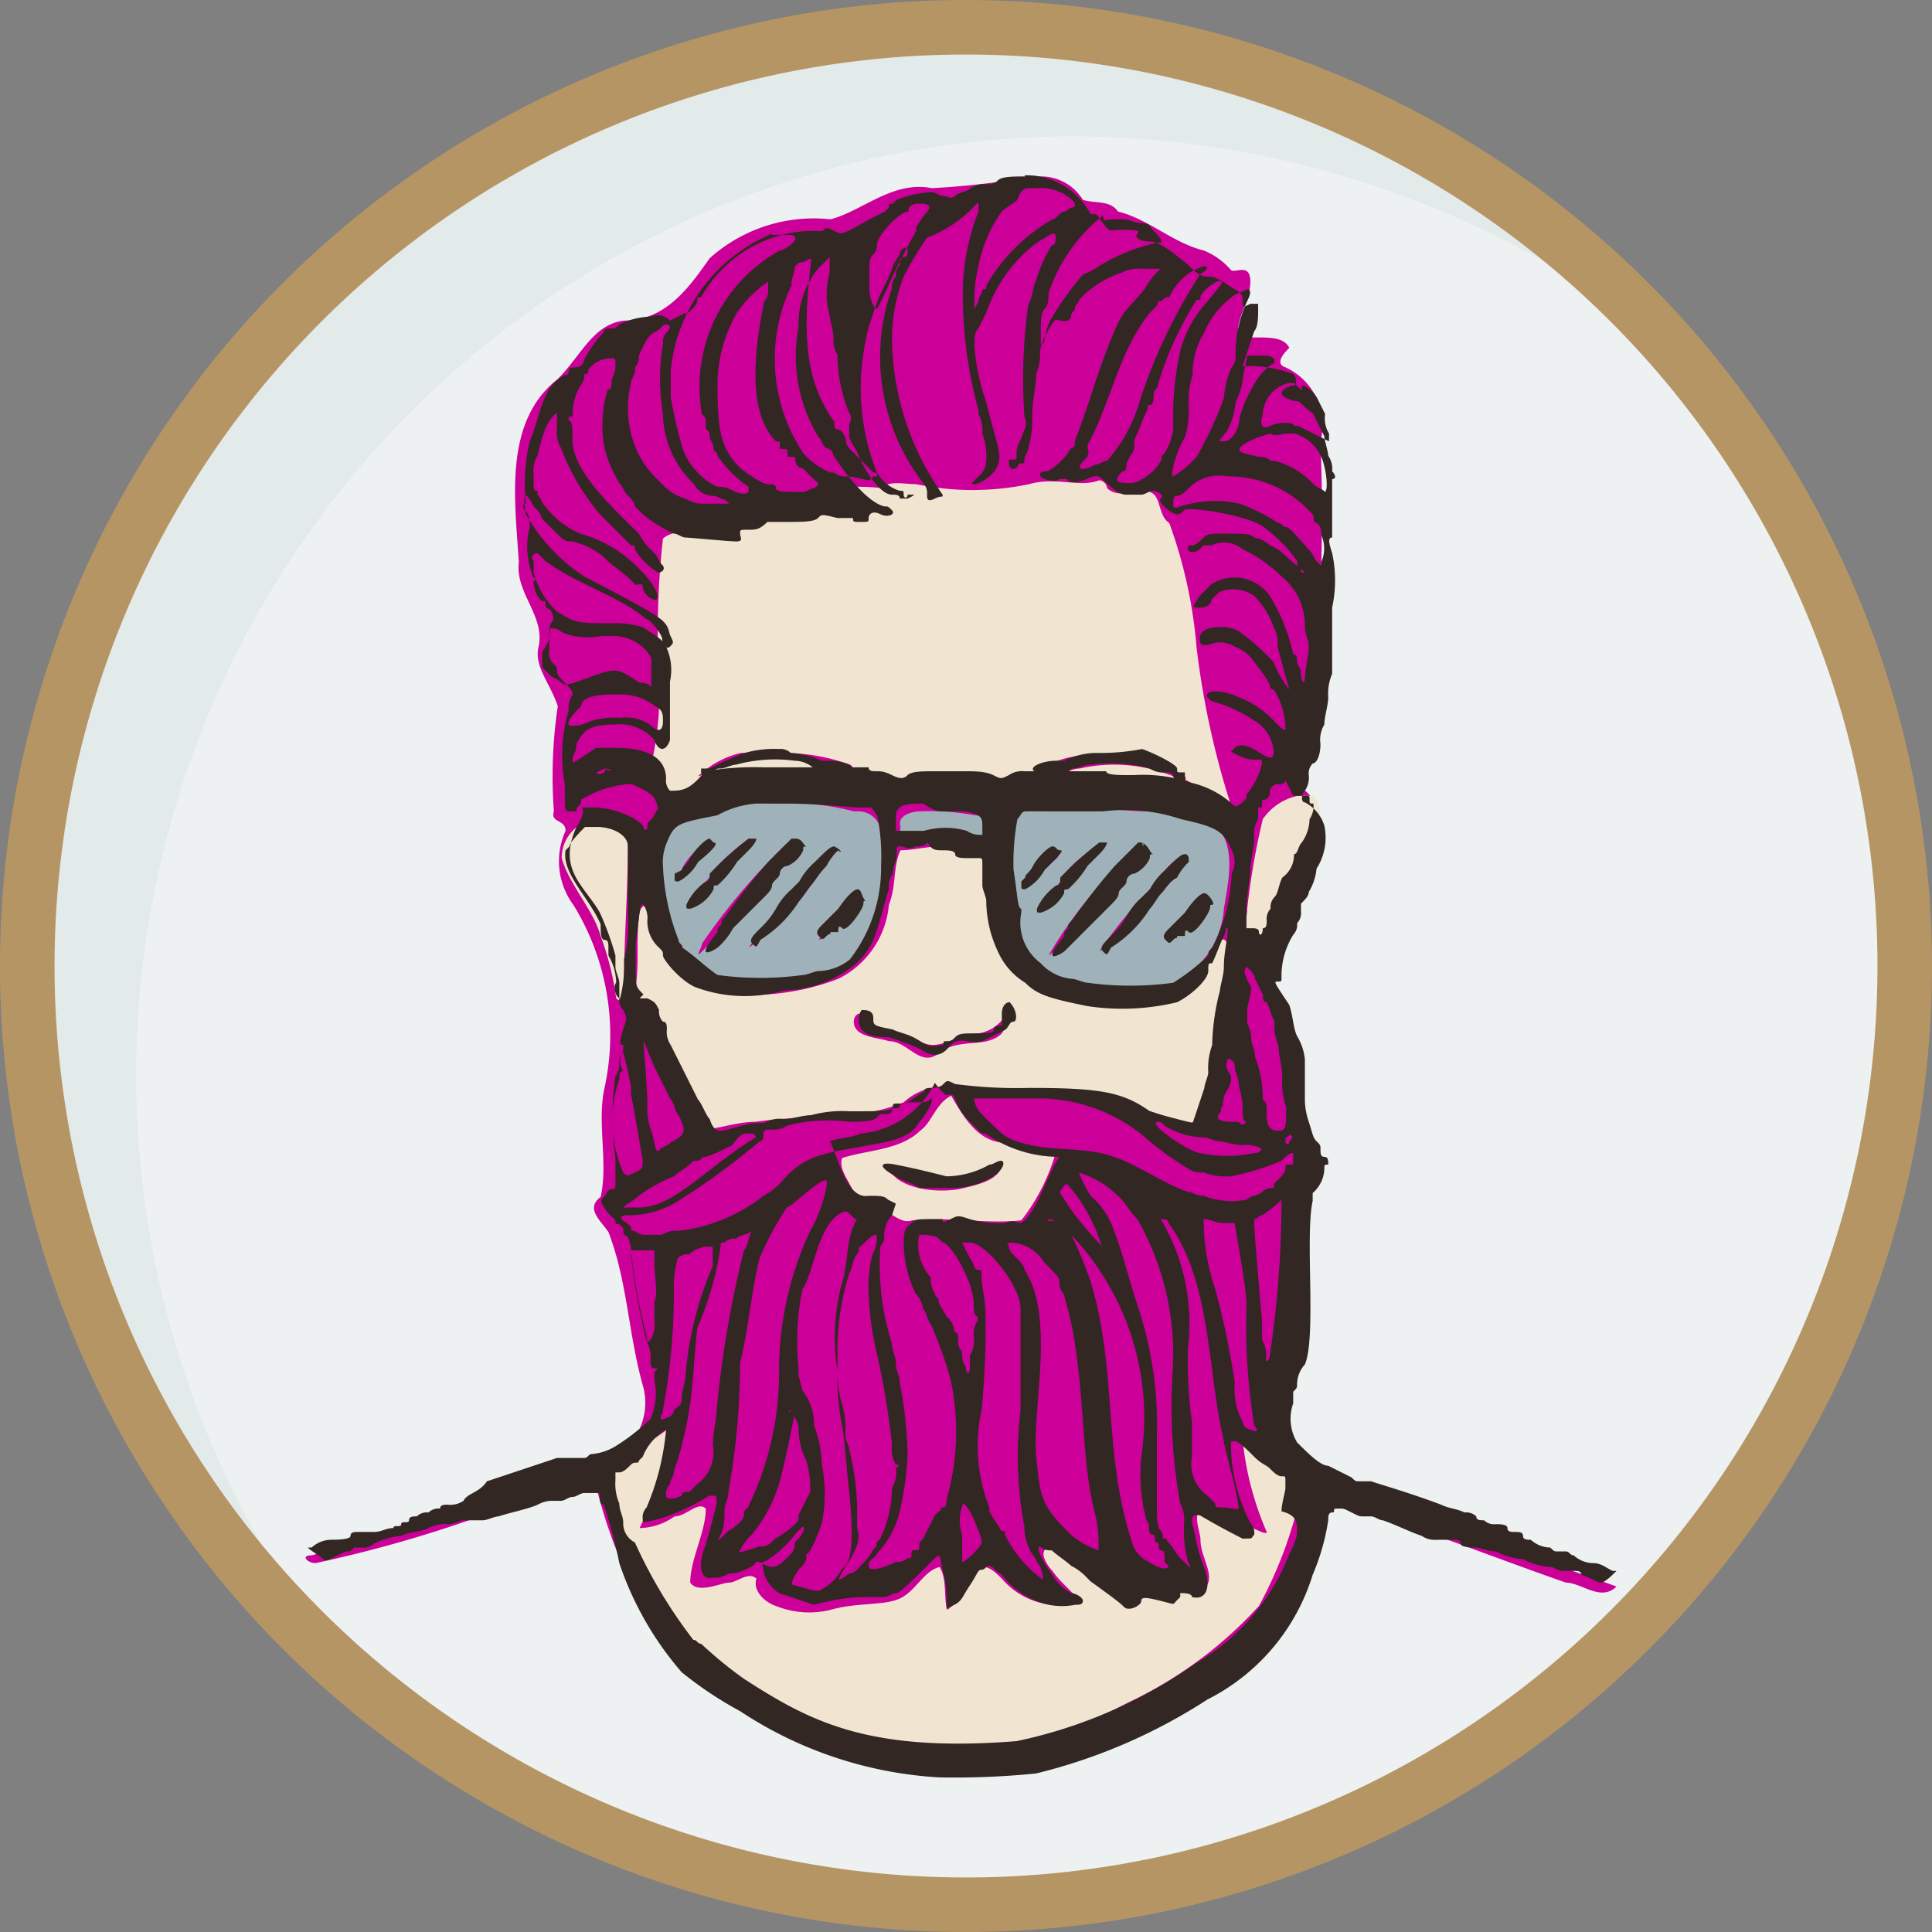 <svg xmlns="http://www.w3.org/2000/svg" viewBox="0 0 49.6 49.6"><rect x="0" y="0" width="49.6" height="49.6" fill="#808080" stroke="none"/><defs><style>.cls-1{fill:#e3eaea;}.cls-2{fill:#edf1f1;}.cls-3{fill:#b69564;stroke:#b69564;}.cls-4{fill:#c09;}.cls-5{fill:#f1e5d2;}.cls-6{fill:#9fb2b9;}.cls-7{fill:#322722;}</style></defs><g id="圖層_2" data-name="圖層 2"><g id="圖層_1-2" data-name="圖層 1"><g id="Outline"><path id="Path_64394" data-name="Path 64394" class="cls-1" d="M48.9,24.8A24.1,24.1,0,1,1,24.8.7,24.11,24.11,0,0,1,48.9,24.8Z"/><path id="Path_64395" data-name="Path 64395" class="cls-2" d="M27.6,3.5A24.11,24.11,0,0,0,9.3,43.3,24.13,24.13,0,0,0,43.1,9.1,24.58,24.58,0,0,0,27.6,3.5Z"/><path id="Path_64396" data-name="Path 64396" class="cls-3" d="M24.8.5A24.3,24.3,0,1,0,49.1,24.8,24.33,24.33,0,0,0,24.8.5Zm0,.4A23.9,23.9,0,1,1,.9,24.8,23.9,23.9,0,0,1,24.8.9Z"/></g><g id="head2"><g id="Group_6843" data-name="Group 6843"><path id="Path_64327" data-name="Path 64327" class="cls-4" d="M26.72,4.53h-.2a20.61,20.61,0,0,1-2.6.3c-1-.2-1.8.6-2.6.8a4,4,0,0,0-3.1,1c-.5.7-1.1,1.6-2.2,1.6-.8.1-1.1.9-1.7,1.5-1.4,1.1-1.1,3.1-1,4.7-.1.8.7,1.4.5,2.2-.1.5.3.9.5,1.5a12.21,12.21,0,0,0-.1,2.7c-.1.3.3.2.3.5a1.88,1.88,0,0,0,.2,1.9,6.37,6.37,0,0,1,.8,4.7c-.2.9.1,1.9-.1,2.8-.4.3,0,.6.2.9.5,1.3.5,2.6.9,4a1.61,1.61,0,0,1-.8,1.8A69.15,69.15,0,0,1,8,39.93c-.3,0-.1.2.1.2a33.3,33.3,0,0,0,4.5-1.3,13.43,13.43,0,0,1,2.7-.7,12.15,12.15,0,0,0,1.9,4.2,10.82,10.82,0,0,0,5.6,2.9,12.44,12.44,0,0,0,6.3-.9,8.94,8.94,0,0,0,4.3-3.6,14.27,14.27,0,0,1,.8-2.2c2,.6,4,1.4,6,2.1.4,0,.9.5,1.3.1-2.2-.8-4.5-1.5-6.7-2.3-.9-.6-2.2-.9-2.2-2a13.51,13.51,0,0,0,.4-2.8c.2-1.3-.2-2.7.5-3.9-.6-1-.5-2.4-.8-3.6-.5-1.4.3-2.6.8-3.9.3-.6.6-1.6-.1-2-.4-.4.2-.9.2-1.5a45.36,45.36,0,0,0,.3-7.4,1.63,1.63,0,0,0-.9-1.9c-.3-.1,0-.4.1-.5-.2-.4-.9-.2-1.3-.3-.1-.4.3-.9.3-1.4s-.4-.2-.5-.3a1.79,1.79,0,0,0-.7-.5c-.8-.2-1.4-.8-2.2-1-.2-.3-.6-.2-.9-.3A1.25,1.25,0,0,0,26.72,4.53Z"/><path id="Path_64328" data-name="Path 64328" class="cls-5" d="M28.22,12.33c-.5.2-1.1-.1-1.8.1a7.08,7.08,0,0,1-2.9,0c-.3,0-.7-.1-.9.1a5.46,5.46,0,0,0-1.8.1c-.4.1-.9-.1-1.3.2s-.8.6-1.5.7c-.3.1-.8.1-1,.3a21.66,21.66,0,0,0-.1,3.6,8.2,8.2,0,0,1-.2,2.2c.1.3,0,.7.3.9a24.52,24.52,0,0,1,2.7-.2,26.2,26.2,0,0,1,2.8.1,13.83,13.83,0,0,1,2.9.1,6.73,6.73,0,0,1,2-.1c1.4.1,2.8-.1,4,.7.1.2.4.1.3-.1a21.62,21.62,0,0,1-1-4.4,12.26,12.26,0,0,0-.7-3.2c-.3-.2-.2-.7-.5-.8s-.8.2-1.1-.1a.22.22,0,0,0-.2-.2Zm-8.1,7a5.08,5.08,0,0,1,1.7.3c.2.1-.2.3-.3.2a3.87,3.87,0,0,0-2.6-.3c-.4,0-.6.3-1,.4a2.38,2.38,0,0,1,1.1-.6Zm8.3.1a4.39,4.39,0,0,1,2.2.7c-.2.1-.3-.2-.5-.2a4,4,0,0,0-2.4-.2c-.3,0-.6.3-.8.2s-.2-.3,0-.3a2.4,2.4,0,0,1,1.5-.2Zm4.9,1h0a1.46,1.46,0,0,0-.9.6,18.46,18.46,0,0,0-.4,2.3c0,.3-.2.7,0,.9s.6.1.5-.2c.3-1,.9-1.9,1.3-2.9a.62.62,0,0,0-.1-.7Zm-18,.6a1,1,0,0,0-.9,1c.2.7.8,1.3,1,2a7.49,7.49,0,0,1,.4,1.6c.2.2.2-.3.2-.4,0-1.1.1-2.4.1-3.5,0-.4-.4-.6-.8-.7Zm8.8.7c-.3,0-.7.1-1,.1-.2.4-.1.9-.3,1.4a2.35,2.35,0,0,1-1.3,1.9,6.35,6.35,0,0,1-2.7.4,2.23,2.23,0,0,1-2-1.9c0-.2-.3-.6-.4-.2-.1.6,0,1.3-.1,1.9a.37.37,0,0,0-.1.3c0,.1.1.1.2.1.3.4.3.9.6,1.4A11.4,11.4,0,0,0,18,29c.4,0,.9-.2,1.4-.2,1.3-.2,2.6,0,3.8-.5a1.53,1.53,0,0,1,1.6-.3c1.8.2,3.5,0,5.2.7.3.1.8.3.8-.2a20.32,20.32,0,0,0,.7-4.3c-.2-.3-.3.3-.4.4a1.82,1.82,0,0,1-1.7,1c-1.1,0-2.6,0-3.3-.9-.6-.7-.6-1.9-.9-2.8-.4-.1-.8-.1-1.1-.2Zm1.8,4.1c.3.2-.1.5-.2.7-.4.4-1.1.1-1.6.5s-.8-.3-1.3-.3c-.3-.1-.9-.1-.9-.5,0-.2.2-.3.3-.1.2.5.9.3,1.4.6s.9-.2,1.5-.2a1,1,0,0,0,.8-.7Zm-1.5,2.3c-.4.2-.5.7-.8.9-.5.5-1.4.5-2,.7-.1.3.2.6.3.9a1,1,0,0,0,.8.5c.2,0,.4.3.7.2.9-.1,1.9.1,2.8,0a5.08,5.08,0,0,0,.9-1.8c-.4-.1-.8-.1-1.1-.2-.8.1-1.2-.5-1.6-1.2Zm1.3,1.8c-.1.4-.7.5-1.1.6-.6.1-1.5,0-1.8-.5a3.66,3.66,0,0,0,2.3.2,1.14,1.14,0,0,1,.6-.3Zm-8.5,6.7h0a7.46,7.46,0,0,1-1.5.9c-.3.3.1.8.1,1.3a7.59,7.59,0,0,0,2.4,3.9,9.59,9.59,0,0,0,5.8,2.1,9.29,9.29,0,0,0,4.9-1.1,10.72,10.72,0,0,0,3.4-2.5,10.83,10.83,0,0,0,1.1-3c-.1-.4-.6-.5-.9-.8-.2-.1-.4-.5-.6-.3a7.94,7.94,0,0,0,.6,2.2c0,.1-.3-.1-.4-.1a8.93,8.93,0,0,0-1.3-.5c-.2.2,0,.6,0,.8,0,.4.3.8.2,1.1s-.5,0-.8.2-.7-.2-1,.1-.5-.1-.7-.2a8.64,8.64,0,0,0-1.6-1c-.3.1,0,.5.1.6.2.3.5.5.7.8a1.92,1.92,0,0,1-2-.6c-.2-.2-.5-.5-.7-.1a2.18,2.18,0,0,1-.7.9c-.1-.3,0-.8-.2-1.1-.4.1-.6.6-1,.8s-1.1.1-1.8.3a2.29,2.29,0,0,1-1.4-.1c-.3-.1-.6-.4-.5-.7-.2-.2-.5.1-.7.1s-.8.3-1,0c0-.6.4-1.3.4-1.9-.2-.2-.5.2-.8.2a1.61,1.61,0,0,1-.9.3,8.08,8.08,0,0,0,.7-2.2c.1-.3.1-.3.1-.4Z"/><path id="Path_64329" data-name="Path 64329" class="cls-6" d="M19.92,20.63a6.58,6.58,0,0,0-2.8.4c-.5.3-.4,1.1-.3,1.7a2.87,2.87,0,0,0,1,2.2c.6.4,1.4.2,2.1.3a3.61,3.61,0,0,0,2-.6,4.6,4.6,0,0,0,.7-3.2.58.58,0,0,0-.6-.6h-.1a6.48,6.48,0,0,0-2-.2Zm7.7.1a5,5,0,0,0-1.7.2c-.4.3-.2.8-.2,1.3a7.72,7.72,0,0,0,.2,1.5,2.38,2.38,0,0,0,.6,1.1,5.7,5.7,0,0,0,3.4.5,2.31,2.31,0,0,0,1.5-2c.1-.6.3-1.5-.1-2a4.14,4.14,0,0,0-1.9-.5c-.5,0-1.1-.1-1.8-.1Zm-4,.1c-.2,0-.6.1-.5.4-.1.5.5.2.7.3h1.5c.1-.2,0-.6-.3-.6a6.15,6.15,0,0,0-1.4-.1Zm-4.4.7h0a6.42,6.42,0,0,1-1,1.3c-.2.1-.3.4-.5.4.1-.4.5-.6.6-.9A6.47,6.47,0,0,1,19.22,21.53Zm1.1.1c.2.1-.1.3-.2.4-.7.8-1.4,1.7-2.1,2.4-.2.2,0-.1,0-.2a16.38,16.38,0,0,1,2.1-2.5.31.31,0,0,1,.2-.1Zm-2.1,0c.2.1-.1.3-.2.4s-.4.4-.6.5A1.42,1.42,0,0,1,18.22,21.63Zm10,.1c-.1.2-.4.4-.5.6a5.73,5.73,0,0,1-1.1,1.1c.2-.4.6-.7.8-1.1A2.41,2.41,0,0,1,28.22,21.73Zm1.1,0c.2,0-.1.3-.1.3-.5.5-.8,1.1-1.4,1.7a6.47,6.47,0,0,1-.9.8,10.62,10.62,0,0,1,1.6-2.1c.3-.2.5-.6.8-.7Zm-2.2.1c.2.1-.1.3-.1.3a2.65,2.65,0,0,1-.6.5,1.14,1.14,0,0,1,.7-.8Zm-5.7,0c0,.2-.3.4-.4.6a6.49,6.49,0,0,1-1.8,1.9,16.32,16.32,0,0,1,1.7-2c.2-.2.3-.4.5-.5Zm9,.1c.1.1-.1.3-.2.4a8,8,0,0,1-2,2.1,11.92,11.92,0,0,1,1.5-1.8A1.58,1.58,0,0,1,30.42,21.93Zm-8.4,1c.1.1-.1.3-.2.4a1.21,1.21,0,0,1-.5.5.45.45,0,0,1-.3.3A5.3,5.3,0,0,1,22,22.93Zm9,.1c0,.3-.3.4-.5.6a2.65,2.65,0,0,1-.6.5A5.7,5.7,0,0,1,31,23Z"/><path id="Path_64330" data-name="Path 64330" class="cls-7" d="M26.32,4.53c-.3,0-.6,0-.7.1s-.2.1-.3.1a.6.6,0,0,0-.4.1c-.1.1-.3.1-.4.2s-.2,0-.3,0-.2-.1-.3-.1a2.92,2.92,0,0,0-.9.2l-.1.1c-.1,0-.1,0-.1.1h0l-.1.1-.4.2c-.7.4-.7.4-.9.3s-.2-.1-.3,0h-.4A3.34,3.34,0,0,0,18,7.63c-.1,0-.1,0-.1.1h0c0,.1-.3.4-.3.3l-.4.2a.44.44,0,0,0-.5-.1,1.88,1.88,0,0,0-.8.2c-.1.1-.1.1-.2.1s-.2,0-.2.1a3,3,0,0,0-.5.7.22.22,0,0,1-.2.2c-.1,0-.2,0-.2.1s-.1.1,0,.1h-.1c-.6.3-.6,1-.9,1.7a4.76,4.76,0,0,0-.1,1.6h0c-.1,0-.1.1,0,.2s.1.3.1.4a2,2,0,0,0,.1,1.3s.1,0,0,.1a.76.76,0,0,0,.2.5H14c0,.1,0,.2.1.2a.37.37,0,0,1,.1.3c-.1.1-.1.2-.1.4v.4a.37.37,0,0,0,.1.3c.1.1.1.1.1.2s.1.2.2.3.2.2.2.3a.6.6,0,0,0-.1.4,4.08,4.08,0,0,0-.1,1.9c0,.7,0,.7.1.7h.2c0-.1,0-.1.1-.1h0c.1,0,.1.2-.1.5-.5,1.1.2,1.5.6,2.2a7.6,7.6,0,0,1,.4,1.1v.3c0,.1.1.3.1.4v.4a.37.37,0,0,0,.1.3c.1.2.1.2,0,.5s-.1.4,0,.4v.1c0,.1-.1.2-.1.3a.6.6,0,0,1-.1.4,7.39,7.39,0,0,0,0,2.1v.6c0,.2,0,.2-.1.2s-.1.1-.2.2-.1.1.1.4l.2.2h0c0,.1,0,.1.1.1h0l.1.1c0,.1,0,.2.1.2a.9.9,0,0,1,.1.5,17,17,0,0,0,.4,2.2.9.9,0,0,1,.1.5c0,.1,0,.2.1.2s.1,0,0,.1v.2a1.64,1.64,0,0,1-.1,1,5.5,5.5,0,0,1-.9.7,1.42,1.42,0,0,1-.6.2c-.1,0-.1.1-.2.1h-.7l-1.8.6c-.2.3-.5.3-.6.5a.6.6,0,0,1-.4.1c-.1,0-.2,0-.2.1a.37.37,0,0,0-.3.1.37.37,0,0,0-.3.1c-.1,0-.2,0-.2.1s-.2,0-.2.1-.2,0-.2.1c-.2,0-.3.1-.5.1h-.4c-.1,0-.2,0-.2.1s-.4.1-.5.1a.76.76,0,0,0-.5.2h-.1c.1.1.3.2.4.3s.3-.1.6-.2c.1,0,.1,0,.2-.1h.2a.37.37,0,0,0,.3-.1,1.85,1.85,0,0,1,.7-.2c.2-.1.5-.1.7-.2a.9.9,0,0,1,.5-.1c.2,0,.3-.1.4-.1h.5c.1,0,.3-.1.4-.1.3-.1.8-.2,1-.3s.3-.1.4-.1h.2c.1,0,.2-.1.3-.1s.2-.1.3-.1h.3c.1,0,.1,0,.1.1s0,.2.1.2a12.68,12.68,0,0,1,.4,1.5,8.33,8.33,0,0,0,1.6,2.8h0a9.72,9.72,0,0,0,1.5,1,10.33,10.33,0,0,0,5.1,1.7,20.9,20.9,0,0,0,2.5-.1,14.32,14.32,0,0,0,4.4-1.9,5.34,5.34,0,0,0,2.7-3.2,5.73,5.73,0,0,0,.4-1.4c0-.1,0-.2.1-.2s0-.1.1-.1h.1c.1,0,.1,0,.3.1s.2.1.3.1h.2c.1,0,.2.1.3.1.3.1.7.3,1,.4a.6.6,0,0,0,.4.1h.4c.1,0,.2,0,.2.1s.3.1.4.1.3.1.5.1a1.85,1.85,0,0,0,.7.2,1.85,1.85,0,0,0,.7.2c.1,0,.2.1.3.1h.3c.1,0,.2,0,.2.1.3.1.4.2.5.2s.3-.2.4-.3h-.1c-.2-.1-.3-.2-.5-.2a.76.76,0,0,1-.5-.2c-.1,0-.1-.1-.2-.1H40c-.1,0-.1,0-.2-.1a.76.76,0,0,1-.5-.2c-.1,0-.2,0-.2-.1s-.1-.1-.2-.1-.2,0-.2-.1-.2-.1-.3-.1a.37.37,0,0,1-.3-.1c-.1,0-.2,0-.2-.1a.37.37,0,0,0-.3-.1c-.2-.1-.4-.1-.6-.2-.8-.3-1.5-.5-1.8-.6h-.3c-.1,0-.1,0-.2-.1l-.6-.3c-.2,0-.5-.3-.8-.6a1.18,1.18,0,0,1-.1-1v-.3c.1-.1.1-.1.1-.2a.76.76,0,0,1,.2-.5c.3-.7,0-3.3.2-4.2v-.2A.86.86,0,0,0,34,30c0-.1,0-.1.1-.1h0c0-.1,0-.2-.1-.2s-.1-.1-.1-.2,0-.1-.1-.2-.1-.2-.2-.5-.1-.5-.1-.6v-1a1.42,1.42,0,0,0-.2-.6c-.1-.2-.1-.5-.2-.8-.4-.6-.4-.6-.3-.6s.1,0,.1-.1h0a2,2,0,0,1,.3-1.1.37.37,0,0,0,.1-.3.37.37,0,0,0,.1-.3v-.2c.1-.1.2-.2.2-.3a1.42,1.42,0,0,0,.2-.6,1.47,1.47,0,0,0,.2-1.1,1,1,0,0,0-.5-.6c-.1,0-.1-.2,0-.3a.6.6,0,0,0,.1-.4.37.37,0,0,1,.1-.3c.1,0,.2-.2.2-.5a.75.75,0,0,1,.1-.5c0-.2.1-.5.1-.7a1.27,1.27,0,0,1,.1-.6v-1.7a3.3,3.3,0,0,0,0-1.4c-.1-.3-.1-.4,0-.4v-1.5c.1,0,.1-.1,0-.2a.6.6,0,0,0-.1-.4c0-.1-.1-.4-.1-.5l-.3-.6c-.2-.1-.3-.3-.4-.3s-.4-.1-.4-.2.2-.2.3-.2.1-.2,0-.3a3.55,3.55,0,0,0-1-.2h-.3l.3-.9c.1-.1.1-.4.1-.5v-.2h-.2c-.2.1-.2.1-.2-.1s-.1-.2-.4-.4-.4-.2-.5-.2-.2,0-.5-.3c-.6-.5-.8-.6-1-.6s-.4-.1-.3-.2-.1-.1-.4-.1-.3.1-.5-.2c-.1-.1-.1-.2-.2-.2H28a1.86,1.86,0,0,0-1.7-1Zm.2.3h.2a1.14,1.14,0,0,1,.8.3c.1.1.1.2,0,.2s-.1.1-.2.1-.2.2-.3.2a4.62,4.62,0,0,0-1.7,1.7c0,.1,0,.1-.1.1h0c0,.1-.1.2-.1.3l-.1.2v-.1a3.4,3.4,0,0,1,.1-1,3.51,3.51,0,0,1,.6-1.4c.1-.1.3-.2.4-.3.1-.3.2-.3.4-.3Zm-2.9.4h0c.3,0,.3.1.1.3l-.2.3v.1a17.75,17.75,0,0,0-.8,1.6l-.2.4c-.2-.1-.2-.5-.2-.6v-.4c0-.2,0-.3.1-.4s.1-.2.1-.3c.1-.3.6-.8.8-.8,0-.2.2-.2.3-.2Zm1.5,0v.2a5.85,5.85,0,0,0-.4,1.9,11.24,11.24,0,0,0,.4,3.2v.1a.9.9,0,0,1,.1.5,1.7,1.7,0,0,1,.1.7.52.52,0,0,1-.2.4c-.2.2-.2.2-.1.2s.5-.2.6-.5,0-.4-.3-1.6a5.77,5.77,0,0,1-.3-1.4c0-.3,0-.4.1-.5l.2-.4a3.8,3.8,0,0,1,1.3-1.8L27,6c.1,0,.1,0,.1.1s0,.2-.1.2a3.55,3.55,0,0,0-.4.9c-.1.2-.1.5-.2.6a14.08,14.08,0,0,0-.1,2.9c.1.2,0,.3-.1.6a.6.6,0,0,0-.1.4c0,.1,0,.1-.1.1h-.1v.1c0,.1.1.2.2.1s0-.1.1-.1h0c.1,0,.1,0,.1-.1h0c0-.1.1-.2.1-.3a2.49,2.49,0,0,0,.1-.8c0-.4.1-.8.1-1.1a1.27,1.27,0,0,0,.1-.6,2,2,0,0,1,.4-.8c.3.1.4,0,.4-.1s.1-.1.1-.2.1-.1.1-.2a2.59,2.59,0,0,1,1.1-.7.9.9,0,0,1,.5-.1h.5a1.76,1.76,0,0,0-.4.5c-.4.5-.5.5-.7.9-.5,1.1-.7,2-1.1,3,0,.1,0,.2-.1.2a1.7,1.7,0,0,1-.6.6c-.1,0-.2,0-.2.1s.4.2.5.1h.2c0,.1.3.1.5,0s.3-.1.4,0,.4.4.6.4h.4c.1,0,.2-.1.3-.1s.3.1.2.2.3.4.4.4.1,0,.2-.1,1.5.1,2,.4a3.82,3.82,0,0,1,.9.9c0,.1,0,.2.1.2l.1.1c-.1,0-.1,0-.1-.1h0c-.3-.2-.5-.5-.8-.6a.76.76,0,0,0-.4-.2c-.1-.1-.3-.1-.7-.1s-.5,0-.6.1-.2.2-.3.2-.1,0-.1.1h0c0,.1.2.1.3,0l.1-.1h.2a.75.75,0,0,1,.8.1,3.59,3.59,0,0,1,1,.7,1.61,1.61,0,0,1,.6,1.3c0,.2.1.3.1.5s-.1.6-.1.8-.1.1-.1-.1-.1-.2-.1-.3,0-.2-.1-.2a4.71,4.71,0,0,0-.6-1.5,1.1,1.1,0,0,0-1.5-.3l-.3.3c-.2.3-.2.3,0,.3s.3-.1.3-.2l.2-.2a.94.94,0,0,1,.9.1,2.18,2.18,0,0,1,.5.8.9.9,0,0,1,.1.5c.1.4.3,1.1.3,1.1a2.51,2.51,0,0,1-.4-.7,6.47,6.47,0,0,0-.9-.8.9.9,0,0,0-.5-.1c-.3,0-.5.1-.5.3s.1.2.4.1a.75.75,0,0,1,.5.1,1,1,0,0,1,.5.4c.4.5.4.6.4.6s0,.1.1.1h0a1.93,1.93,0,0,1,.3,1c0,.1-.1,0-.3-.2a2.36,2.36,0,0,0-.9-.6c-.4-.2-.9-.2-.8,0l.1.1a3.7,3.7,0,0,1,1.1.5,1,1,0,0,1,.5.8c0,.2-.1.2-.4,0s-.5-.2-.6-.1l-.1.1.2.1a.9.9,0,0,0,.5.1c.1,0,.1,0,.1.1h0a2,2,0,0,1-.4.8v.1c-.1.1-.2.2-.3.2a2.38,2.38,0,0,0-1.1-.6,3.89,3.89,0,0,0-1.5-.2c-.4,0-.7,0-.7-.1h-2.1a.6.6,0,0,0-.4.1c-.2.1-.2.1-.4,0s-.5-.1-.7-.1H24c-.3,0-.6,0-.7.1s-.2.1-.4,0-.3-.1-.4-.1-.2,0-.2-.1h-2.7a7.57,7.57,0,0,0-1.5.1c-.4.5-.6.5-.9.5a.37.37,0,0,1-.1-.3c0-.5-.4-.8-1.3-.8h-.5l-.3.2c-.3.2-.3.2-.3.1s.1-.2.1-.4c.2-.4.4-.5,1-.5a1.16,1.16,0,0,1,1,.4c.1.3.3.3.4,0v-1.5a1.41,1.41,0,0,0-.1-.9c-.1-.2-.3-.3-.6-.5a2.49,2.49,0,0,0-.8-.1c-.9,0-.9,0-1.4-.3a2.07,2.07,0,0,1-.6-1v-.3c-.1-.1,0-.2.1-.2l.2.2c.8.6,1.9.9,2.6,1.5.1,0,.4.4.4.5s.1.3.2.2.1-.1,0-.3c-.1-.4-.1-.4-2.2-1.5a4.63,4.63,0,0,1-1.5-1.6c-.1-.6,0-.6.2-.2.1.1.2.2.2.3l.4.4c.1.1.2.2.3.2h.1a2,2,0,0,1,.8.4l.1.1c.1.1.4.3.6.5s.1.1.2.1.1,0,.1.1h0a.45.45,0,0,0,.3.3c.2,0,0-.4-.3-.7a3.36,3.36,0,0,0-1.6-1A2.18,2.18,0,0,1,14,13c-.1-.1-.1-.2-.2-.3v-.1c-.1,0-.1,0-.1-.4a.75.75,0,0,1,.1-.5c.1-.4.2-.9.5-1.1V11a.75.75,0,0,0,.1.5,5.85,5.85,0,0,0,1,1.7l.4.4.4.4c.1,0,.1,0,.1.1h0a1.7,1.7,0,0,0,.6.6c.1,0,.2-.1.1-.2s-.1-.2-.2-.3a1.76,1.76,0,0,1-.4-.5c-.7-.7-1.7-1.6-1.7-2.4,0-.3,0-.5-.1-.5v-.1c.1,0,.1,0,.1-.1h0a1.45,1.45,0,0,1,.2-.7.37.37,0,0,0,.1-.3h0c.1,0,.1,0,.1-.1h0a.71.71,0,0,1,.6-.3c.1,0,.1,0,.1.2s-.1.3-.1.4,0,.2-.1.2a3.21,3.21,0,0,0-.1,1.4,3,3,0,0,0,.4,1c.1.1.1.2.2.3s.2.2.2.3l.2.2a3.51,3.51,0,0,0,.8.5c.1,0,.2.1.3.1s1.1.1,1.3.1.1-.1.1-.2,0-.1.2-.1.3,0,.5-.2h.4c.5,0,.8,0,.9-.1s.1-.1.5,0h.4c0,.1,0,.1.2.1s.2,0,.2-.1.1-.2.3-.1.4,0,.3-.1-.1-.1-.2-.1c-.4-.1-.9-.7-1.3-1.3a.22.22,0,0,0-.2-.2c-.1-.1-.1-.2-.2-.3a4,4,0,0,1-.5-2.8,2.25,2.25,0,0,1,.5-1.5l.3-.3V7a2,2,0,0,0,0,1.1c0,.1.1.4.1.6a.6.6,0,0,0,.1.4,4,4,0,0,0,.3,1.5s.1.1,0,.3v.3c0,.1.1.2.2.4.2.5.6,1.1.9,1.1.1,0,.2,0,.2.1h.2c.2-.1.2-.1.1-.1h-.1c0,.1-.1.1-.1,0s0-.1-.1-.1h0a1,1,0,0,1-.6-.5,5.87,5.87,0,0,1-.4-2.3,6.75,6.75,0,0,1,.2-1.4l.2-.6c.1-.3.3-.6.4-.9s.2-.3.2-.4.2-.2.2-.1,0,.2-.1.2-.1.1-.1.2a.37.37,0,0,0-.1.3.37.37,0,0,0-.1.3,5.28,5.28,0,0,0,.8,5,.37.37,0,0,1,.1.3c0,.1,0,.2.2.1s.2,0,.2-.1a7.07,7.07,0,0,1-1.3-4,4.53,4.53,0,0,1,.3-1.6,8.79,8.79,0,0,1,.6-1,3.23,3.23,0,0,0,1.3-.9Zm3.4.4h.3c.2,0,.3.1.5.1s.2.1.3.2.2.2.2.3h-.1a4.71,4.71,0,0,0-1.5.6c-.3.2-.4.2-.4.2a7.63,7.63,0,0,0-.8,1.1,1.42,1.42,0,0,0-.2.6l-.1.2v-.4c0-.3,0-.5.1-.6s.1-.3.1-.4a4.26,4.26,0,0,1,1.4-2c0,.2.1.1.2.1Zm-8.7.4h.3c.2,0,.3,0,.3.1s-.3.3-.4.3a4,4,0,0,0-2,4.2c.1.1.1.1.1.2V11c.1.1.1.1.1.2s.1.2.1.3.1.1.1.2a3,3,0,0,0,.8.8v.1c0,.1-.2.1-.4,0s-.2-.1-.4-.1a1.76,1.76,0,0,1-.9-1,13,13,0,0,1-.3-1.3v-.7A4.25,4.25,0,0,1,19.82,6Zm1,.6v.1c-.2,1.7-.2,3,.6,4.1,0,.1,0,.2.1.2s.2.2.2.3.1.2.2.3l.3.3.2.2c.1,0,.1,0,.1.1h-.1l-.1.1c-.1,0-.4-.1-.6-.1a.37.37,0,0,1-.3-.1h-.1a1.79,1.79,0,0,1-.7-.5,4.36,4.36,0,0,1-.3-4.3v-.1l.1-.4c.1-.1.1-.1.2-.1Zm10.1.2c.1,0,.1.1-.1.2a13.55,13.55,0,0,0-1.6,3.4,3.92,3.92,0,0,1-.8,1.4c-.1,0-.2.1-.3.1-.4.2-.5.1-.3-.1s.1-.2.1-.4c.6-1.1.8-2.4,1.6-3.4l.1-.1.1-.1c0-.1,0-.1.1-.1h0c.1-.1.1-.1.2-.1A1.42,1.42,0,0,1,30.92,6.83Zm-11.2.4v.2a.37.37,0,0,1-.1.3c-.2,1-.5,2.8.3,3.6.1,0,.1,0,.1.1h0c0,.1,0,.1.1.1h0c.1,0,.1,0,.1.1h0c0,.1,0,.1.1.1h0c.1,0,.1,0,.1.1h0a.22.22,0,0,0,.2.2l.2.2.1.1.1.1-.1.1c-.1,0-.2.1-.3.1-.5,0-.7,0-.7-.1s-.1-.1-.2-.1-.3-.1-.7-.4c-.5-.5-.6-.9-.6-2.2a3.74,3.74,0,0,1,.5-1.8,3,3,0,0,1,.8-.8Zm11.6,0c.1,0,.1,0-.4.6a3,3,0,0,0-.6,1.1,7.72,7.72,0,0,0-.2,1.5V11c0,.2-.2.7-.3.7v.1a1.21,1.21,0,0,1-.5.5.6.6,0,0,1-.4.1c-.3,0-.3-.1-.1-.3.1,0,.1-.1.1-.2l.1-.2a.37.37,0,0,0,.1-.3v-.1c.1-.2.2-.5.3-.7s0-.2.1-.2.1-.2.1-.3.1-.1.1-.2a8.75,8.75,0,0,1,1-2.2c.1,0,.1,0,.1-.1h0a1,1,0,0,1,.5-.4Zm.7.2q.15,0,0,.3a3.19,3.19,0,0,0-.3,1.4.37.37,0,0,1-.1.3,2.35,2.35,0,0,0-.2.8,10.09,10.09,0,0,1-.7,1.5,2.65,2.65,0,0,1-.6.5c-.1,0,.1-.7.3-1a2.49,2.49,0,0,0,.1-.8,2,2,0,0,1,.1-.8,2,2,0,0,1,.3-1.1,2.18,2.18,0,0,1,.7-.9c.1-.1.2-.1.4-.2Zm-14.9.9c.1,0,.1.1,0,.2s-.1.2-.1.3a5.44,5.44,0,0,0,0,1.8,2.54,2.54,0,0,0,.8,1.8.55.55,0,0,0,.5.3c.1,0,.2.1.3.1l.1.1H18c-.2,0-.3-.1-.6-.2a1.38,1.38,0,0,1-.4-.3l-.2-.2a2.38,2.38,0,0,1-.6-1.1,2.71,2.71,0,0,1,0-1.3c0-.1.1-.2.1-.3v-.1a.37.37,0,0,0,.1-.3c.1-.2.2-.5.4-.6s.2-.2.3-.2Zm14.9.8h.3c.3,0,.3,0,.4.1v.1c-.1,0-.4.3-.5.5a3.55,3.55,0,0,0-.4.9c0,.3-.2.6-.4.6s-.1,0,.1-.3a1.85,1.85,0,0,0,.2-.7,1.85,1.85,0,0,0,.2-.7Zm1.1.7c.1,0,.1,0,.2.1s.1.1.1,0,.3.1.4.3.1.2.2.4a.75.75,0,0,0,.1.5v.2l-.4-.2-.4-.2h-.1c0-.1-.4-.1-.6,0s-.3,0-.2-.3a.85.85,0,0,1,.7-.8Zm-.1,1.3h.2a1.06,1.06,0,0,1,.7.6c.1.2.2.8.1.9-.1-.1-.2-.1-.3-.2a2.07,2.07,0,0,0-1-.6h-.1a.37.37,0,0,0-.3-.1c-.4-.1-.5-.1-.5-.2s.4-.3.8-.4c.1.1.3,0,.4,0Zm-1.5,1.1a2.87,2.87,0,0,1,2.2,1c0,.1,0,.2.1.2a.37.37,0,0,1,.1.3.85.85,0,0,1,0,.7c0,.1,0,.1-.1,0s-.1-.2-.2-.3-.5-.6-.6-.6-.1-.1-.2-.1a4.67,4.67,0,0,0-1-.5,2.92,2.92,0,0,0-1.6.1c-.1,0-.1,0-.1-.1s0-.2.1-.2.2-.1.3-.2a1.11,1.11,0,0,1,1-.3Zm-17.4,3.9a.37.37,0,0,1,.3.1,1.73,1.73,0,0,0,1,.1h.3a1.14,1.14,0,0,1,.8.3c.2.2.2.3.2.3v.7a.37.37,0,0,0-.3-.1c-.6-.4-.6-.4-1.4-.1-.3.1-.5.2-.6.1s-.2-.1-.3-.2l-.2-.2v-.4a.85.85,0,0,0,.2-.6Zm1.6,1.7h.2a1.4,1.4,0,0,1,.9.3c.2.1.2.2.2.4s-.1.3-.3.1a1.08,1.08,0,0,0-.8-.2,2,2,0,0,0-.8.1.9.9,0,0,1-.5.1c-.1-.1.1-.3.3-.5,0-.2.3-.3.8-.3Zm4.3,1.4a2.77,2.77,0,0,0-.9.1c-.3.1-.9.4-.9.4H18v.1c0,.1.2.1.3,0s.1-.1.2-.1.3-.1.4-.1a3.81,3.81,0,0,1,1.5-.1.76.76,0,0,1,.5.2.76.76,0,0,1,.5.2c.1.1.3.1.3,0l.1-.1c.3-.1-.1-.3-.5-.3h-.2a2.35,2.35,0,0,0-.8-.2.37.37,0,0,0-.3-.1Zm8.1.1a1.88,1.88,0,0,0-.8.2h-.2c-.4,0-.8.2-.5.3.1,0,.1,0,.1.1h0c0,.1.2.1.3,0a.76.76,0,0,0,.5-.2c.2,0,.3-.1.5-.1a3.81,3.81,0,0,1,1.5.1.6.6,0,0,0,.4.1c.1,0,.2,0,.2.1s.4.2.3,0v-.1h-.1c-.1,0-.1,0-.1-.1s-.6-.4-.9-.5a5.74,5.74,0,0,1-1.2.1Zm-12.6.4c.2,0,.2.1,0,0,.1.1-.2.2-.2.1Zm.6.4h.1c.2.1.5.2.6.4s0,.2.1.2c-.1.1-.1.2-.2.3s-.1.1-.1.2-.1.1-.1,0-.6-.5-1.3-.5h-.4c.1-.1.1-.1.1-.2a2.84,2.84,0,0,1,1.2-.4Zm17.1.3h.3c.1,0,.1,0,.1.1h0c0,.1,0,.1.1.1h0a.6.6,0,0,1-.1.4,1.07,1.07,0,0,1-.2.6c-.1.1-.1.3-.2.3a.71.71,0,0,1-.3.6c-.1.2-.1.4-.2.5a.37.37,0,0,0-.1.3.37.37,0,0,0-.1.3c0,.1,0,.2-.1.2,0,.2-.1.2-.1.1s-.1-.1-.2-.1H32v-.5c0-.3.1-.8.1-1s.1-.6.1-.8a.75.75,0,0,1,.1-.5v-.3c.1,0,.1,0,.1-.1h0c0-.1,0-.1.1-.1h0c.1-.1.1-.1.1-.2s.1-.2.2-.2.2,0,.2-.1l.2.4Zm-13.8.2h.7c1,0,1.6.1,2,.1h.2c.1,0,.1.1.2.2a5.28,5.28,0,0,1,.1,1.3,3.85,3.85,0,0,1-.8,2.4,1.33,1.33,0,0,1-.8.3c-.1,0-.3.1-.4.1a8.1,8.1,0,0,1-2.2,0c-.3-.2-.6-.5-.9-.7,0-.1-.1-.1-.1-.2a5.85,5.85,0,0,1-.4-1.9,1.27,1.27,0,0,1,.1-.6c.2-.5.3-.5,1.3-.7a2.37,2.37,0,0,1,1-.3Zm8.1.2h.8a4.57,4.57,0,0,1,2,.2c.9.2,1.1.3,1.3.8a.64.64,0,0,1,0,.6,4.45,4.45,0,0,1-.5,1.9c-.1.1-.1.1-.1.2a5.5,5.5,0,0,1-.9.7,8.1,8.1,0,0,1-2.2,0c-.1,0-.3-.1-.4-.1a1.23,1.23,0,0,1-.8-.4,1.3,1.3,0,0,1-.5-1.3v-.1c-.1,0-.1-.4-.2-1a6.15,6.15,0,0,1,.1-1.3c.1-.1.1-.2.2-.2Zm-3.3,0h.3a1.27,1.27,0,0,1,.6.1c.1.1.1.1.1.4v.1a.6.6,0,0,1-.4-.1,2,2,0,0,0-1.1,0H23v-.2c0-.3,0-.3.1-.4s.4-.1.6-.1c.3.2.4.2.5.2Zm-8.9.4c.4,0,.8.2.8.5v1.9a3.4,3.4,0,0,1-.1,1,3.4,3.4,0,0,1-.1,1c-.1,0-.2-.3-.1-.4a1.45,1.45,0,0,0-.2-.7v-.2c0-.1,0-.2-.1-.2s-.1-.2-.1-.4c-.3-.7-1-1.3-.9-1.9l.1-.1c0-.1.3-.4.4-.5Zm3.9.3h0a9,9,0,0,0-1,.9c0,.1,0,.2-.1.2a1.47,1.47,0,0,0-.5.6c0,.1,0,.1.1.1a1,1,0,0,0,.6-.5c0-.1,0-.1.1-.1h0a2.65,2.65,0,0,0,.5-.6l.3-.3c.2-.2.2-.3.2-.3Zm1.2,0h-.1l-.6.6a17.1,17.1,0,0,0-1.1,1.4c-.1.1-.1.1-.1.2h0c-.1.1-.1.1-.1.2-.5.6-.3.6,0,.4a1.76,1.76,0,0,0,.4-.5l.3-.3.2-.2.3-.3c.1-.1.2-.2.2-.3s.2-.2.2-.3.1-.2.2-.2a.78.78,0,0,0,.4-.4c0-.1,0-.1.1-.1h0c-.1,0-.1-.2-.3-.2Zm-2.2,0c-.1,0-.4.3-.5.5s-.2.2-.2.3l-.2.1v.1h0c0,.1,0,.1.1.1a1.21,1.21,0,0,0,.5-.5c.5-.4.5-.5.4-.5l-.1-.1Zm10,.1h0a9,9,0,0,0-1,.9c0,.1,0,.2-.1.2a1.47,1.47,0,0,0-.5.6c0,.1,0,.1.1.1a1,1,0,0,0,.6-.5c0-.1,0-.1.1-.1h0a2.65,2.65,0,0,0,.5-.6l.3-.3c.2-.2.2-.3.2-.3Zm1.1,0h-.1l-.6.6a17.1,17.1,0,0,0-1.1,1.4c-.1.1-.1.1-.1.2h0c-.1.1-.1.1-.1.2-.5.6-.3.6,0,.4l.4-.4.3-.3.2-.2.3-.3c.1-.1.2-.2.2-.3s.2-.2.2-.3.1-.2.2-.2a.78.78,0,0,0,.4-.4c0-.1,0-.1.1-.1h0c-.1,0-.1-.2-.3-.3.1.1,0,.1,0,0Zm-2.3.1c-.1,0-.4.3-.5.5s-.2.2-.2.3l-.1.1v.1h0c0,.1,0,.1.1.1a1.21,1.21,0,0,0,.5-.5c.4-.4.5-.5.4-.5s-.1-.1-.2-.1Zm-5.6,0c-.1,0-.2.1-.5.4a1.76,1.76,0,0,0-.4.5l-.2.2a1.76,1.76,0,0,0-.4.5,2.18,2.18,0,0,1-.4.5c-.2.2-.3.3-.2.4s.1.1.2-.1a3.18,3.18,0,0,0,1-1c.1-.1.2-.3.3-.4s.2-.3.4-.5a1.38,1.38,0,0,1,.3-.4c.1.1.1,0-.1-.1Zm2.8.1c.1,0,.3,0,.3.1s.2.1.3.1h.3c.1,0,.1,0,.1.2v.5c0,.1.1.3.1.4a3.08,3.08,0,0,0,.3,1.3,1.78,1.78,0,0,0,.7.8c.3.3.6.4,1.6.6a6,6,0,0,0,2.3-.1c.4-.2.8-.6.8-.8s0-.2.1-.2c.1-.2.2-.5.3-.7s0-.2.1-.2c0,.3-.1.6-.1,1,0,.2-.1.5-.1.6a5.9,5.9,0,0,0-.2,1.4,1.7,1.7,0,0,0-.1.7c0,.1-.1.3-.1.4l-.3.9c-.4-.1-.8-.2-1.1-.3-.7-.5-1.3-.6-3.1-.6a12.1,12.1,0,0,1-1.9-.1c-.2-.1-.2-.1-.3,0s-.2.1-.3.1-.2,0-.2.1c-.2.1-.4.3-.6.3s-.2,0-.2.1-.3.1-1.1.1a3.08,3.08,0,0,0-1,.1c-.2,0-.5.1-.7.1a.75.75,0,0,0-.5.1h-.2c-.2,0-.8.2-.9.2s-.2,0-.3-.3c-.1-.1-.2-.4-.3-.5l-.7-1.4a.6.6,0,0,1-.1-.4c0-.1,0-.2-.1-.2a.37.37,0,0,1-.1-.3c-.1-.2-.1-.2-.3-.3h-.2l.1-.1c-.2-.2-.2-.2-.2-.7v-.6c.1-.7.1-1.1.2-1a.6.6,0,0,1,.1.4.91.91,0,0,0,.3.7c.1.1.1.1.1.2s.4.6.8.8a3.6,3.6,0,0,0,2.3.1,3,3,0,0,0,1.6-.5,1.78,1.78,0,0,0,.7-.8c.1-.2.3-1,.4-1.3a.6.6,0,0,1,.1-.4c0-.2.1-.3.1-.5s0-.2.1-.2.2.1.4,0a.37.37,0,0,0,.3-.1c.1.2.2.2.4.2Zm6.2.1c-.1,0-.2.1-.5.4a1.76,1.76,0,0,0-.4.5l-.2.2a1.76,1.76,0,0,0-.4.5,2.18,2.18,0,0,1-.4.5c-.2.2-.3.3-.2.4s.1.1.2-.1a3.18,3.18,0,0,0,1-1c.1-.1.2-.3.3-.4s.2-.3.4-.4a1.38,1.38,0,0,1,.3-.4c0-.1,0-.2-.1-.2Zm-8.4.9c-.1,0-.3.2-.5.5l-.4.4c-.1.1-.2.2-.1.3s.1.1.2,0,.1,0,.1-.1h.2c0-.1,0-.2.1-.1s.4-.3.5-.5,0-.2.1-.2c-.1-.1-.1-.3-.2-.3Zm8.9.1c-.1,0-.3.2-.5.5l-.4.4c-.1.1-.2.2-.1.3s.1.1.2,0,.1,0,.1-.1h.2c0-.1,0-.2.1-.1s.4-.3.5-.5,0-.2.1-.2-.1-.3-.2-.3Zm1.1,1.9c.1.1.2.2.2.3l.2.4c0,.1,0,.2.1.2.1.2.1.3.2.5a1.27,1.27,0,0,0,.1.6c0,.2.1.6.1.8a2,2,0,0,0,.1.8c0,.5,0,.6-.2.6s-.3-.1-.3-.4,0-.3-.1-.4v-.1a3,3,0,0,0-.2-1c0-.2-.1-.3-.1-.5s-.1-.3-.1-.4v-.3c0-.1.1-.4.1-.6-.2-.3-.2-.5-.1-.5Zm-6.1.9c-.1,0-.2.1-.2.3v.3c-.1,0-.2,0-.2.1s-.2.1-.5.1-.4,0-.5.1-.1.1-.2.1-.1,0-.1.1h0c-.2,0-.3.1-.6-.1s-.5-.2-.7-.3c-.5-.1-.5-.1-.5-.3s-.2-.2-.3-.2a.45.45,0,0,0,0,.5c.1.1.2.2.7.2a6.89,6.89,0,0,1,.8.3c.3.2.5.2.7,0,.3-.4.5-.1.9-.2l.6-.3c.1-.1.1-.2.2-.2s.1-.3-.1-.5Zm-9.4,1c.1.2.2.5.3.7l.4.8c.1.1.1.3.2.4.2.4.2.5-.2.7-.1.1-.2.1-.3.2s-.1-.2-.2-.5a1.7,1.7,0,0,1-.1-.7c0-.3-.1-1.6-.1-1.6ZM16,27s.1.4.2.9v.2c.1.5.2,1.1.3,1.7,0,.2,0,.2-.2.3s-.2.1-.3,0a3.32,3.32,0,0,1-.1-2.4c0-.1,0-.2.1-.2a.45.45,0,0,1,0-.5Zm15.6.2c.1.1.1.1.1.2s.1.3.1.4.1.4.1.6,0,.4.1.4c-.1.1-.1.1-.2,0h-.2c-.3,0-.4-.1-.3-.2s0-.2.1-.2a.6.6,0,0,1,.1-.4.6.6,0,0,0,.1-.4c-.2-.2-.1-.5,0-.4Zm-7.2.9c.1,0,.1.1.2.3s.2.3.3.4l.2.2c.1.1.1.1.2.1a3.29,3.29,0,0,0,1.9.6c-.3.4-.6,1.5-1,1.7-.1,0-.2-.1-.4,0a2.77,2.77,0,0,1-.9-.1c-.3-.1-.3-.1-.5,0s-.2.1-.2,0h-.4c-.2,0-.3,0-.4.1s-.2.1-.2.5a3.08,3.08,0,0,0,.3,1.3.76.76,0,0,1,.2.4c.1.1.1.3.2.4a10.87,10.87,0,0,1,.5,1.4,6.3,6.3,0,0,1-.1,3.1c0,.1,0,.2-.1.2s0,.1-.1.1l-.1.1-.3.6c-.1.1-.1.1-.1.2s0,.1-.1.1-.1,0-.1.1,0,.1-.1.1a.37.37,0,0,1-.3.1c-.2.1-.7.3-.7.1s.2-.2.2-.3a2.38,2.38,0,0,0,.6-1.1,7.72,7.72,0,0,0,.2-1.5,11,11,0,0,0-.2-1.8c0-.2-.1-.3-.1-.5s-.1-.3-.1-.5a6.78,6.78,0,0,1-.3-2.5.37.37,0,0,0,.1-.3.76.76,0,0,1,.2-.5l.1-.3-.2-.1c-.1-.1-.2-.1-.5-.1-.6.1-.8-1.1-1-1.4.3-.1.6-.1.8-.2a2.35,2.35,0,0,0,1.9-1.3c.3.4.3.3.4.3Zm-.5.1c.1,0-.1.4-.3.6-.2.4-.7.5-1.3.6-1,.2-1.6.2-2.2.9a1.76,1.76,0,0,1-.5.4,4.31,4.31,0,0,1-2.2.9.6.6,0,0,0-.4.1h-.4a.37.37,0,0,1-.3-.1c-.1,0-.1,0-.1-.1h0l-.1-.1c-.2-.1-.2-.2,0-.2a2.38,2.38,0,0,0,1.2-.3,17.68,17.68,0,0,0,2.2-1.6c.1,0,.1-.1.1-.2s.1-.1.2-.1a.6.6,0,0,0,.4-.1,4.19,4.19,0,0,1,1.6-.1c.2,0,.6,0,.7-.1s.1-.1.2-.1.2,0,.2-.1.2,0,.2-.1.2-.1.3-.1c.4,0,.4,0,.5-.1Zm2.8,0a4.27,4.27,0,0,1,2.7,1,7.63,7.63,0,0,0,1.1.8.6.6,0,0,0,.4.1,1.7,1.7,0,0,0,.7.1,6.47,6.47,0,0,0,1.3-.4c.1-.1.2-.2.3-.2v.2c0,.1,0,.1-.1.1h0c-.1,0-.1,0-.1.1h0c0,.1-.1.2-.2.3s-.1.1-.1.2h0a.37.37,0,0,0-.3.1c-.1.1-.3.1-.4.2a2,2,0,0,1-1.1-.1c-.2,0-.3-.1-.4-.1-.6-.2-1.3-.7-1.9-.9-.9-.3-1.6-.1-2.5-.4-.3-.1-.4-.2-.9-.7a.76.76,0,0,1-.2-.4Zm3,.6c.1,0,.1,0,.2.1a1.93,1.93,0,0,0,1,.3c.1,0,.3.1.4.1s.4.1.6.1a.75.75,0,0,1,.5.1c-.1.1-.1.1-.2.1a3.3,3.3,0,0,1-1.4,0c-.2,0-1.3-.7-1.1-.8Zm-10.5.3h0c.1,0,.2,0,.2.1-1.3.8-2.1,1.8-3,1.8H16c.1-.1.3-.2.4-.3a4.05,4.05,0,0,1,.9-.5c.1-.1.3-.2.4-.3s.1-.1.2-.1.1-.1.2-.1.5-.2.7-.3c.2-.3.3-.3.4-.3Zm13.9,0c.1.1.1.1,0,.2h0c0,.1-.1.1-.1,0S33,29.23,33.12,29.13Zm-7.4.7c-.1,0-.2.1-.3.1a2.28,2.28,0,0,1-1.1.3c-.4-.1-.8-.2-1.3-.3s-.4.1,0,.3c.1.1.5.2.6.3h.8a2,2,0,0,0,1.1-.3c.3-.2.3-.4.2-.4Zm2,.3a2.59,2.59,0,0,1,1.1.7c.1.1.2.3.4.5a7,7,0,0,1,.9,4,13.9,13.9,0,0,0,.2,3.3.9.9,0,0,1,.1.5,3.08,3.08,0,0,0,.1,1c.1.2.1.2-.2-.1-.1-.1-.2-.3-.3-.4s0-.1-.1-.1,0-.1-.1-.2-.1-.4-.1-.5v-1.9a9.67,9.67,0,0,0-.5-3.4c-.2-.6-.4-1.4-.6-1.9a2,2,0,0,0-.6-.9,3.33,3.33,0,0,1-.3-.6Zm-6.5.2c.1,0-.1.8-.4,1.3a8.53,8.53,0,0,0-.8,3.5,7.89,7.89,0,0,1-.8,3.6c-.1.1-.1.1-.1.2s-.2.3-.4.4c-.3.3-.3.3-.2.1s.1-.4.1-.6.1-.3.1-.5A18.8,18.8,0,0,0,19,35c.2-.8.3-1.9.5-2.7a8.26,8.26,0,0,1,.7-1.3c.1,0,.8-.7,1-.7Zm6.2.1h0a4.13,4.13,0,0,1,.7,1.1c.1.2.1.3.2.5h0a7.55,7.55,0,0,1-1.1-1.4c.1-.1.1-.2.2-.2Zm5.5.4h0a26.93,26.93,0,0,1-.3,4c0,.1-.1.2-.1.1a.75.75,0,0,0-.1-.5v-.5s-.2-2.2-.2-2.5v-.1c.1,0,.1-.1.2-.1a2.74,2.74,0,0,0,.5-.4Zm-11.2.3h0c.1,0,.2.2.3.2h0c-.3.5-.2,1.1-.4,1.7a5.45,5.45,0,0,0-.1,2.2,6.15,6.15,0,0,0,.1,1.3c.1.5.1.9.2,1.8s.1,1.7-.1,1.9l-.1.1a1.21,1.21,0,0,1-.5.5c-.1.1-.3,0-.7-.1-.1,0-.1-.1.1-.4.1-.1.2-.2.2-.3v-.1c.1,0,.3-.5.4-.8a3.79,3.79,0,0,0,0-1.5,3,3,0,0,0-.2-1,1.4,1.4,0,0,0-.3-.9l-.1-.4v-.2a6.73,6.73,0,0,1,.1-2c.3-.4.4-1.8,1.1-2Zm8.1.2c.1,0,.2,0,.2.1,1.1,1.5,1,3.8,1.4,5.5.1.6.3,1.1.4,1.8,0,.1-.2,0-.4,0s-.2,0-.2-.1l-.2-.2a1,1,0,0,1-.4-1v-.9a11.48,11.48,0,0,1-.1-1.9,5.21,5.21,0,0,0-.7-3.3Zm-2.9,0h0a.52.52,0,0,1,.4.2,6.8,6.8,0,0,1,2,5.9,4.57,4.57,0,0,0,.1,1.5c0,.1.1.2.1.3s0,.2.1.2,0,.2.1.2,0,.2.1.2.1.1.1.2v.1l.1.1c0,.1-.2.1-.5-.1a.78.78,0,0,1-.4-.4c-.8-2.3-.4-4.5-1.1-6.8a11.11,11.11,0,0,0-.7-1.6h0c-.5.1-.4,0-.4,0Zm4,0c.2,0,.3.1.5.1h.3c0,.1.3,1.6.3,2.1a16.15,16.15,0,0,0,.2,3.1c.1.1.1.2-.1.1a.22.22,0,0,1-.2-.2,1.8,1.8,0,0,1-.2-1,20.48,20.48,0,0,0-.5-2.4,5.66,5.66,0,0,1-.3-1.8Zm-11.6.3c-.1.2-.1.4-.2.5a27,27,0,0,0-.7,4.1c0,.2-.1.6-.1.9a1,1,0,0,1-.4,1l-.2.2c-.1,0-.2,0-.2.1-.2.1-.4.1-.4,0a.37.37,0,0,1,.1-.3c0-.1.1-.2.1-.3s.1-.2.3-1.1.2-1.7.3-2.6a8.3,8.3,0,0,0,.6-2.1c0-.1,0-.1.1-.1h0a.37.37,0,0,1,.3-.1c.1-.1.3-.1.4-.2Zm4.3.1c.1,0,.4,0,.5.1l.1.1c.2,0,.8,1,.8,1.6,0,.1,0,.3.1.3v.1a.6.6,0,0,0-.1.4.75.75,0,0,1-.1.5v.3c0,.2-.1.2-.1,0a.6.6,0,0,1-.1-.4.37.37,0,0,1-.1-.3c0-.1,0-.2-.1-.2a.52.52,0,0,0-.2-.4c-.1-.2-.2-.3-.2-.4s-.1-.1-.1-.2a.6.6,0,0,1-.1-.4,1.25,1.25,0,0,1-.3-1.1Zm-1.1,0h0a.75.75,0,0,1-.1.5,3.4,3.4,0,0,0-.1,1,7.72,7.72,0,0,0,.2,1.5,20,20,0,0,1,.4,2.4.75.75,0,0,0,.1.5c.1,0,.1,0,0,.1a.75.75,0,0,1-.1.5,3.08,3.08,0,0,1-.3,1.3c-.1.1-.1.1-.1.2h0l-.1.1c0,.1-.4.5-.4.5s-.1.1-.2.1c-.3.2-.3.2-.2,0s.2-.3.3-.5.2-.4.1-.7a6.8,6.8,0,0,0-.2-2c0-.1-.1-.2-.1-.4a2,2,0,0,0-.1-.8,3.4,3.4,0,0,1-.1-1v-.5a6.72,6.72,0,0,1,.3-1.8c.1-.2.1-.4.2-.5s0-.2.1-.2l.1-.1c.1-.1.2-.2.3-.2Zm2.2.2h.2c.4,0,1.3,1.1,1.3,1.7v2.6a9.7,9.7,0,0,0,.1,3v.1a1.42,1.42,0,0,0,.2.6c.1.1.1.2.2.3q.15.45,0,.3a3.13,3.13,0,0,1-.9-1.1c0-.1,0-.1-.1-.1-.1-.2-.2-.3-.3-.5v-.1a4.3,4.3,0,0,1-.2-2.5,21.75,21.75,0,0,0,.1-2.5c0-.3-.1-.7-.1-.9s0-.2-.1-.2-.1-.2-.2-.3Zm1.2,0a1.05,1.05,0,0,1,.9.5c.3.3.4.4.4.5a.37.37,0,0,0,.1.3c.6,1.9.4,4.1.8,5.6a3.4,3.4,0,0,1,.1,1,2,2,0,0,1-.9-.6c-.6-.6-.6-.9-.7-1.8-.1-1.3.5-3.6-.3-4.8,0-.1-.1-.2-.2-.3s-.2-.2-.2-.3-.1,0,0-.1Zm-7.7.1c.1,0,.1,0,.1.1h0v.4a8.87,8.87,0,0,0-.7,2.8c0,.2-.1.4-.1.6s-.1.2-.2.3a.22.22,0,0,1-.2.2c-.1.1-.2,0-.1-.1a16.28,16.28,0,0,0,.3-3.1,2.77,2.77,0,0,1,.1-.9.37.37,0,0,1,.3-.1.76.76,0,0,1,.5-.2Zm-2,.1h.6v.3c0,.3.1.9,0,1v.5a.75.75,0,0,1-.1.5c-.1.1-.1,0-.1-.1a14.35,14.35,0,0,1-.4-2.2Zm4.1,4.1c.1.2.2.3.2.5a1.88,1.88,0,0,0,.2.8,2.49,2.49,0,0,1,.1.8l-.3.6V39c0,.1-.4.4-.6.5l-.1.1h0a.37.37,0,0,1-.3.1c-.3.1-.6.2-.5.1a1.38,1.38,0,0,1,.3-.4,3.81,3.81,0,0,0,.8-1.7c.1-.4.2-.9.3-1.4,0-.1,0-.1.1-.2-.3.2-.3.2-.2.1Zm-3.2.5h0a6.53,6.53,0,0,1-.5,2,.37.37,0,0,0-.1.3c0,.1,0,.1.4,0a5.27,5.27,0,0,0,1.3-.6h.1c.1,0,.1,0,.1.2-.1.4-.2.8-.3,1.1-.2.5-.1.9.2.8a.6.6,0,0,0,.4-.1c.3,0,.7-.2.7-.3h.1c.1.1.7-.4.9-.7l.2-.2c.1,0,0,.2-.1.3s-.1.1-.1.2-.1.2-.2.3-.3.3-.5.2-.1,0-.1.1.1.4.4.6l.9.3a5.07,5.07,0,0,1,1.3-.2h.5c.1,0,.2-.1.3-.1s.4-.3.8-.7.3-.3.4.1.1.6.1.8v.2l.2-.1c.2-.1.2-.2.4-.5s.2-.4.3-.4.1-.1.2-.1.2.2.3.2a2,2,0,0,0,.9.7,1.73,1.73,0,0,0,1,.1c.1,0,.2,0,.2-.1s-.2-.2-.3-.2a1.21,1.21,0,0,1-.5-.5c-.3-.4-.4-.7-.3-.7a.37.37,0,0,0,.3.1c.1.1.4.3.5.4a1.38,1.38,0,0,1,.4.3l.1.1s.7.5.8.6.1.1.2.1.3-.1.3-.2.1-.1.5,0,.3.1.4,0l.1-.1v-.1c.1,0,.3,0,.3.1.4.1.5-.3.3-.8s-.2-.8-.3-1.1c0-.1,0-.2.1-.2h.1s.5.3,1.1.6c.3,0,.2,0,.3-.1a.37.37,0,0,0-.1-.3,4.55,4.55,0,0,1-.5-2c0-.1,0-.1.1-.1s.3.2.5.4.3.2.4.3.2.2.3.2.1,0,.1.1h0v.2c0,.1-.1.4-.1.6.4.1.4.3.4.5s-.1.4-.2.6a5.58,5.58,0,0,1-2.4,2.8,12.42,12.42,0,0,1-4.6,2c-3.8.3-5.3-.5-7-1.6a10.63,10.63,0,0,1-1.1-.9c-.1,0-.1-.1-.2-.1a12.45,12.45,0,0,1-1.5-2.5.55.55,0,0,1-.3-.5c0-.2-.1-.3-.1-.5a1.27,1.27,0,0,1-.1-.6v-.2h.1c.1,0,.2-.1.3-.2s.2,0,.2-.1l.1-.1a1.44,1.44,0,0,1,.6-.7Zm7.6,1.9h0c.1,0,.2.2.3.4.2.5.2.5.2.6s-.4.5-.5.5v-.7A1.1,1.1,0,0,1,24.72,38.63Z"/></g></g></g></g></svg>